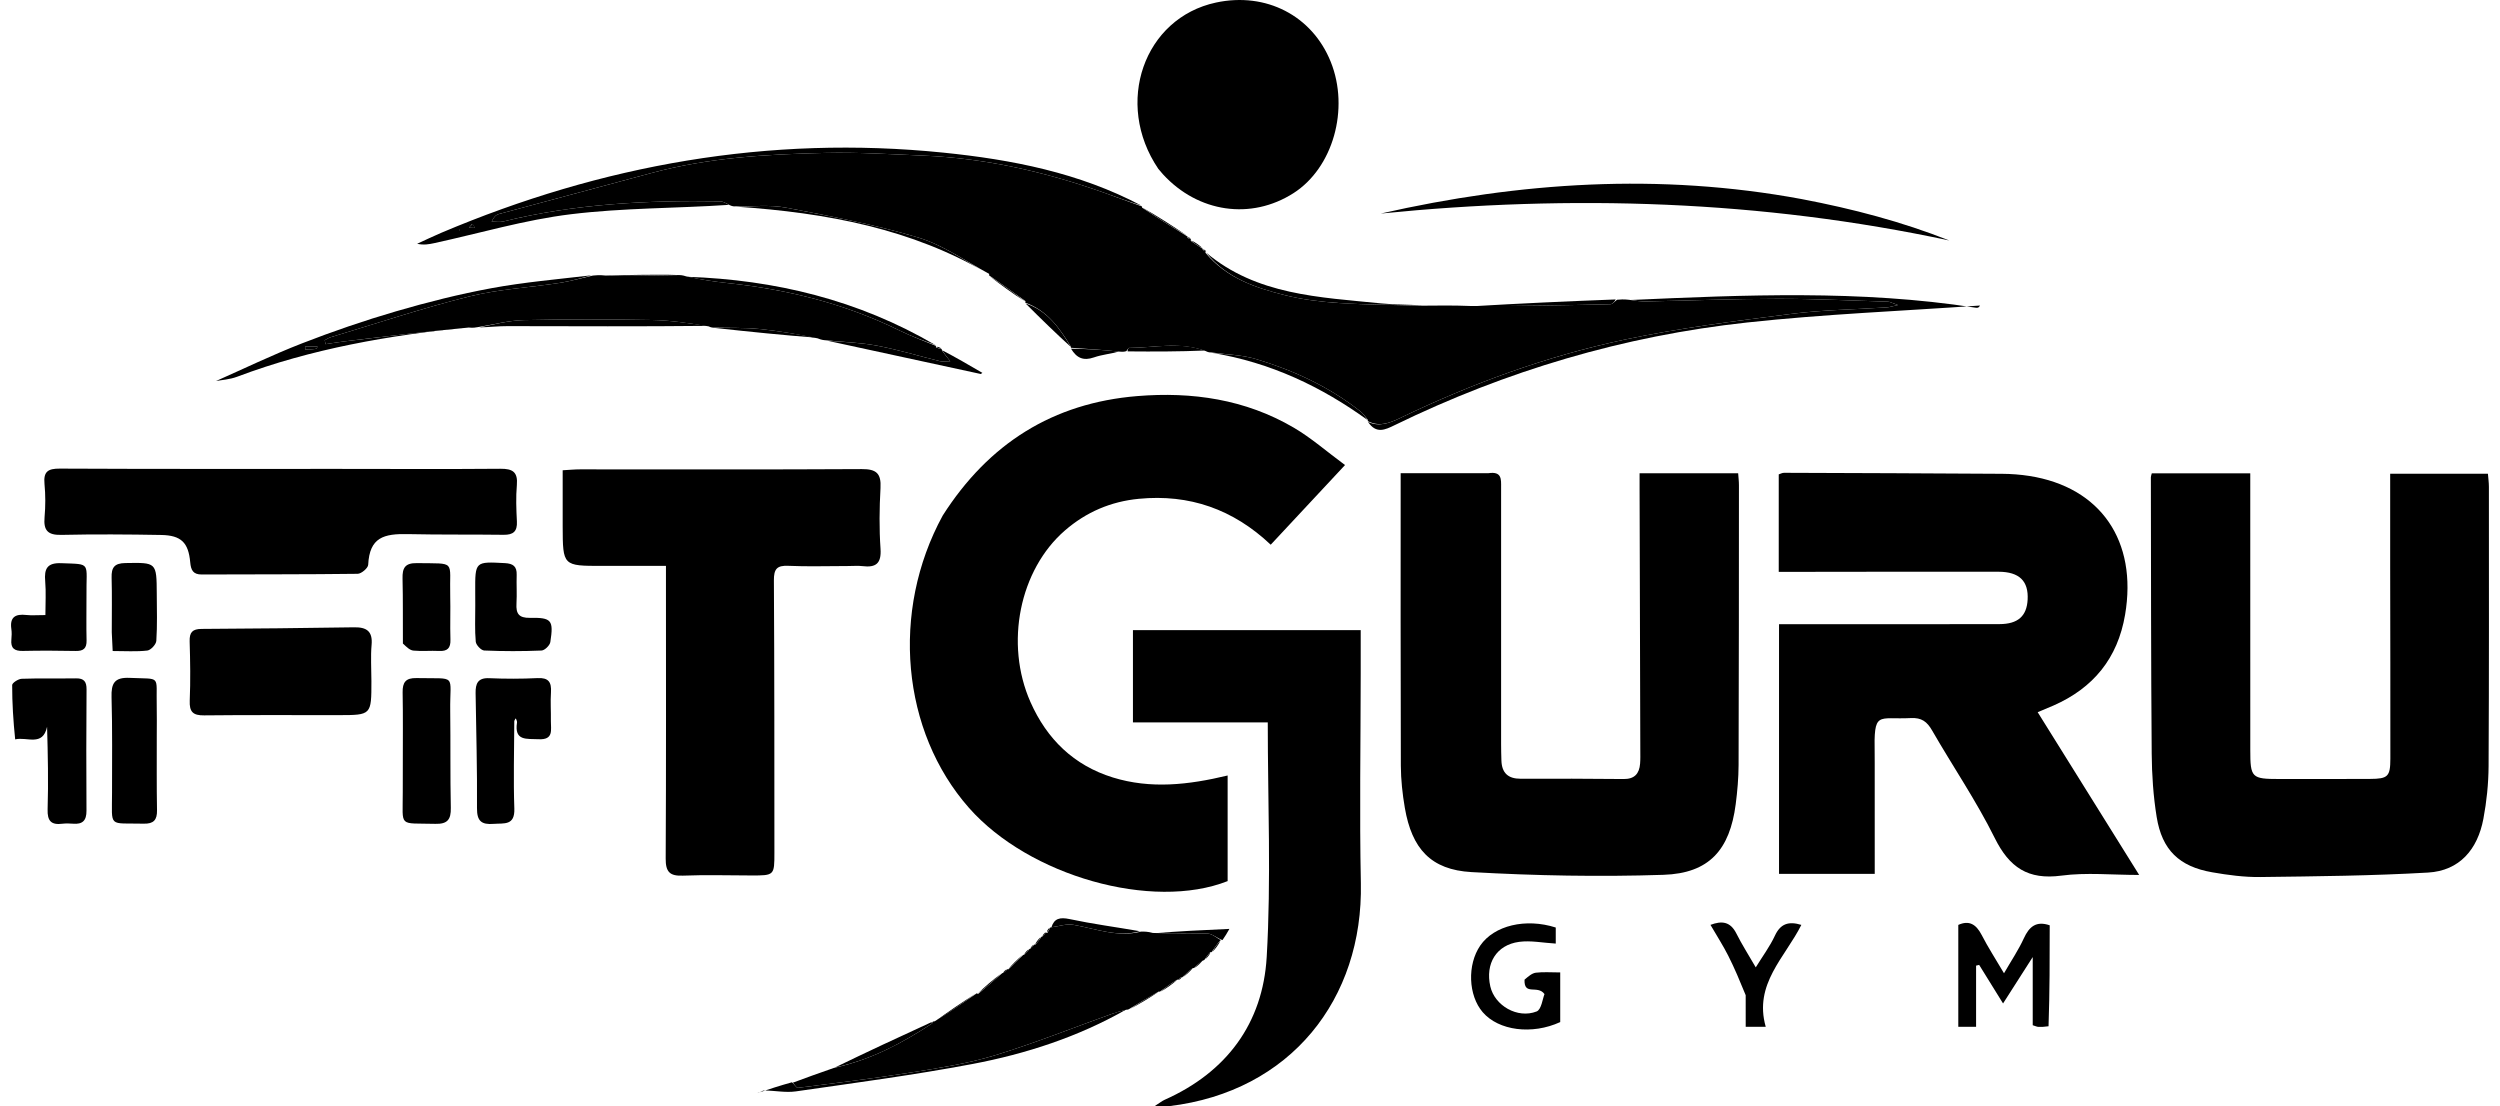 <svg width="113" height="50" viewBox="0 0 113 50" fill="none" xmlns="http://www.w3.org/2000/svg">
<path d="M84.737 34.509C84.738 36.2 84.738 37.824 84.738 39.499C83.294 39.499 81.874 39.499 80.412 39.499C80.412 35.75 80.412 32.03 80.412 28.214C80.653 28.214 80.894 28.214 81.135 28.214C84.216 28.214 87.297 28.218 90.378 28.21C91.213 28.208 91.608 27.846 91.649 27.107C91.696 26.267 91.277 25.845 90.335 25.843C87.277 25.837 84.219 25.845 81.161 25.848C80.917 25.849 80.673 25.848 80.399 25.848C80.399 24.34 80.399 22.905 80.399 21.442C80.473 21.419 80.556 21.37 80.639 21.371C83.925 21.382 87.211 21.394 90.498 21.416C90.907 21.419 91.32 21.45 91.725 21.513C94.952 22.018 96.62 24.455 96.054 27.785C95.719 29.758 94.617 31.1 92.81 31.893C92.604 31.983 92.395 32.068 92.103 32.191C93.629 34.638 95.131 37.047 96.691 39.548C95.466 39.548 94.302 39.428 93.175 39.578C91.667 39.779 90.824 39.213 90.16 37.874C89.33 36.2 88.268 34.643 87.333 33.02C87.103 32.619 86.858 32.432 86.37 32.457C84.855 32.536 84.695 32.089 84.735 34.097C84.737 34.212 84.736 34.326 84.737 34.509Z" fill="black"/>
<path d="M67.28 21.388C67.888 21.297 67.85 21.665 67.85 22.022C67.848 25.889 67.849 29.756 67.85 33.623C67.85 33.874 67.856 34.126 67.864 34.377C67.881 34.939 68.169 35.201 68.731 35.199C70.283 35.195 71.834 35.194 73.386 35.212C73.88 35.217 74.095 34.973 74.132 34.519C74.149 34.315 74.142 34.108 74.142 33.902C74.131 29.966 74.12 26.031 74.109 22.095C74.108 21.873 74.109 21.65 74.109 21.393C75.63 21.393 77.08 21.393 78.565 21.393C78.578 21.586 78.601 21.764 78.6 21.942C78.598 26.153 78.599 30.363 78.584 34.573C78.582 35.166 78.53 35.762 78.454 36.35C78.187 38.414 77.255 39.474 75.188 39.542C72.3 39.638 69.4 39.581 66.514 39.419C64.67 39.316 63.816 38.359 63.499 36.518C63.391 35.889 63.321 35.246 63.318 34.608C63.303 30.239 63.31 25.87 63.31 21.388C64.591 21.388 65.904 21.388 67.28 21.388Z" fill="black"/>
<path d="M108.036 25.577C108.036 24.16 108.036 22.811 108.036 21.413C109.508 21.413 110.955 21.413 112.454 21.413C112.469 21.61 112.498 21.807 112.498 22.004C112.498 26.213 112.508 30.423 112.484 34.632C112.479 35.428 112.396 36.234 112.248 37.016C111.988 38.389 111.177 39.357 109.748 39.44C107.226 39.586 104.695 39.61 102.168 39.642C101.443 39.651 100.709 39.553 99.993 39.428C98.502 39.17 97.723 38.419 97.482 36.93C97.329 35.986 97.264 35.02 97.257 34.063C97.224 29.9 97.227 25.736 97.219 21.572C97.219 21.529 97.238 21.485 97.26 21.395C98.716 21.395 100.183 21.395 101.712 21.395C101.712 21.652 101.712 21.875 101.712 22.097C101.712 26.032 101.711 29.967 101.713 33.902C101.713 35.154 101.773 35.211 103.02 35.211C104.388 35.211 105.757 35.214 107.126 35.207C107.933 35.203 108.043 35.103 108.044 34.293C108.048 31.411 108.04 28.528 108.036 25.577Z" fill="black"/>
<path d="M42.61 23.304C44.689 20.043 47.596 18.215 51.403 17.903C53.886 17.7 56.287 18.048 58.471 19.326C59.266 19.791 59.97 20.412 60.795 21.02C59.623 22.277 58.555 23.422 57.437 24.621C55.739 23.015 53.759 22.325 51.476 22.546C50.209 22.668 49.094 23.146 48.135 23.977C46.083 25.755 45.405 29.088 46.578 31.735C47.319 33.405 48.532 34.593 50.299 35.141C52.008 35.671 53.722 35.478 55.489 35.052C55.489 36.686 55.489 38.253 55.489 39.826C52.084 41.17 46.516 39.598 43.798 36.516C40.749 33.057 40.248 27.634 42.61 23.304Z" fill="black"/>
<path d="M73.092 13.548C73.24 13.535 73.388 13.522 73.637 13.551C73.965 13.604 74.192 13.631 74.418 13.626C76.397 13.586 78.376 13.508 80.356 13.506C82.016 13.504 83.676 13.586 85.335 13.636C85.426 13.639 85.515 13.694 85.79 13.788C85.491 13.853 85.391 13.888 85.289 13.894C83.841 13.989 82.382 14.005 80.945 14.19C78.432 14.513 75.908 14.824 73.433 15.35C69.913 16.098 66.535 17.329 63.287 18.894C62.8 19.128 62.334 19.304 61.812 19.028C61.812 19.028 61.837 19.015 61.825 18.977C61.706 18.824 61.614 18.692 61.493 18.596C60.083 17.483 58.479 16.742 56.776 16.23C56.128 16.035 55.426 16.025 54.748 15.93C54.683 15.93 54.618 15.931 54.489 15.865C53.304 15.432 52.167 15.721 51.038 15.725C50.995 15.725 50.953 15.82 50.911 15.871C50.847 15.891 50.783 15.91 50.625 15.895C49.819 15.813 49.107 15.766 48.395 15.719C48.395 15.719 48.413 15.714 48.406 15.674C47.882 14.801 47.313 14.025 46.338 13.678C46.338 13.678 46.359 13.636 46.349 13.609C45.792 13.202 45.245 12.821 44.698 12.44C44.698 12.44 44.724 12.409 44.708 12.377C43.631 11.796 42.622 11.07 41.497 10.734C39.547 10.151 37.533 9.77 35.531 9.387C34.791 9.246 34.008 9.34 33.244 9.327C33.181 9.33 33.117 9.334 32.988 9.275C32.798 9.173 32.673 9.103 32.548 9.101C29.249 9.046 25.971 9.215 22.751 10.01C22.584 10.051 22.399 10.015 22.223 10.015C22.321 9.8 22.427 9.708 22.548 9.675C24.845 9.053 27.144 8.443 29.441 7.822C32.024 7.122 34.673 6.972 37.325 6.911C38.8 6.877 40.278 6.973 41.754 7.035C44.542 7.153 47.233 7.765 49.857 8.694C50.448 8.904 51.035 9.121 51.624 9.334C51.624 9.334 51.609 9.346 51.621 9.385C52.318 9.849 53.001 10.274 53.685 10.699C53.685 10.699 53.666 10.735 53.681 10.755C53.742 10.789 53.789 10.804 53.837 10.819C53.837 10.819 53.817 10.86 53.825 10.889C54.013 11.029 54.192 11.14 54.371 11.251C54.371 11.251 54.352 11.27 54.366 11.297C54.427 11.34 54.474 11.356 54.52 11.373C54.52 11.373 54.465 11.389 54.49 11.429C55.441 12.572 56.736 13.001 58.052 13.336C58.857 13.54 59.698 13.642 60.53 13.697C61.789 13.78 63.054 13.781 64.317 13.816C65.011 13.808 65.706 13.8 66.511 13.832C68.677 13.835 70.732 13.801 72.786 13.752C72.89 13.75 72.99 13.619 73.092 13.548Z" fill="black"/>
<path d="M38.301 25.585C37.366 25.585 36.497 25.615 35.632 25.575C35.112 25.552 34.977 25.72 34.98 26.237C35.005 30.334 35 34.432 35.003 38.529C35.004 39.573 35.001 39.573 33.953 39.571C32.926 39.57 31.898 39.537 30.872 39.579C30.272 39.604 30.085 39.412 30.089 38.804C30.112 34.639 30.101 30.472 30.101 26.306C30.101 26.102 30.101 25.898 30.101 25.578C29.112 25.578 28.164 25.578 27.216 25.578C25.441 25.58 25.439 25.581 25.433 23.791C25.43 22.97 25.433 22.148 25.433 21.256C25.73 21.24 25.972 21.215 26.215 21.215C30.46 21.214 34.706 21.228 38.951 21.203C39.614 21.199 39.835 21.399 39.799 22.06C39.748 22.973 39.737 23.894 39.8 24.805C39.845 25.474 39.587 25.663 38.985 25.589C38.783 25.564 38.575 25.585 38.301 25.585Z" fill="black"/>
<path d="M52.85 49.997C52.648 50 52.502 50 52.184 50C52.431 49.843 52.529 49.761 52.641 49.711C55.442 48.465 57.08 46.254 57.255 43.255C57.46 39.752 57.303 36.228 57.303 32.653C55.299 32.653 53.28 32.653 51.209 32.653C51.209 31.237 51.209 29.88 51.209 28.482C54.604 28.482 58.014 28.482 61.504 28.482C61.504 29.136 61.504 29.79 61.504 30.445C61.502 33.601 61.446 36.758 61.511 39.913C61.62 45.147 58.348 49.339 52.85 49.997Z" fill="black"/>
<path d="M15.296 21.194C17.783 21.195 20.201 21.209 22.62 21.188C23.169 21.184 23.414 21.332 23.362 21.924C23.314 22.469 23.336 23.023 23.364 23.571C23.387 24.023 23.197 24.179 22.762 24.173C21.325 24.154 19.888 24.174 18.451 24.142C17.349 24.117 16.703 24.284 16.642 25.529C16.634 25.678 16.335 25.933 16.168 25.936C13.818 25.966 11.469 25.957 9.119 25.967C8.728 25.969 8.63 25.771 8.598 25.415C8.518 24.522 8.186 24.197 7.289 24.181C5.784 24.154 4.278 24.143 2.773 24.177C2.159 24.191 1.961 23.975 2.014 23.381C2.058 22.881 2.059 22.371 2.011 21.872C1.958 21.315 2.168 21.178 2.703 21.181C6.878 21.202 11.053 21.194 15.296 21.194Z" fill="black"/>
<path d="M52.357 7.634C50.346 4.668 51.706 0.812 54.965 0.115C57.226 -0.369 59.31 0.708 60.149 2.793C61.007 4.926 60.252 7.588 58.466 8.73C56.547 9.956 54.158 9.611 52.567 7.879C52.505 7.812 52.448 7.741 52.357 7.634Z" fill="black"/>
<path d="M51.038 45.607C51.038 45.607 50.996 45.642 50.914 45.639C50.62 45.706 50.406 45.773 50.194 45.849C48.449 46.475 46.723 47.168 44.951 47.706C43.723 48.078 42.437 48.275 41.166 48.478C39.472 48.749 37.767 48.954 36.065 49.17C36 49.179 35.913 49.018 35.836 48.937C36.424 48.72 37.011 48.504 37.695 48.269C39.38 47.903 40.782 47.144 42.127 46.264C42.141 46.255 42.138 46.221 42.142 46.198C42.142 46.198 42.173 46.161 42.249 46.163C42.936 45.74 43.547 45.317 44.157 44.893C44.157 44.893 44.176 44.927 44.214 44.922C44.599 44.609 44.947 44.3 45.295 43.991C45.295 43.991 45.291 43.982 45.337 43.98C45.434 43.919 45.486 43.861 45.536 43.802C45.536 43.802 45.541 43.819 45.58 43.812C45.83 43.59 46.04 43.375 46.25 43.16C46.25 43.16 46.248 43.158 46.292 43.154C46.401 43.065 46.465 42.981 46.529 42.896C46.529 42.896 46.526 42.886 46.573 42.882C46.663 42.815 46.706 42.751 46.749 42.688C46.749 42.688 46.757 42.704 46.795 42.701C46.914 42.58 46.994 42.461 47.075 42.342C47.075 42.342 47.071 42.334 47.117 42.33C47.201 42.262 47.239 42.197 47.276 42.133C47.289 42.155 47.302 42.178 47.341 42.168C47.403 42.063 47.441 41.99 47.478 41.918C47.478 41.918 47.481 41.922 47.528 41.913C47.886 41.865 48.209 41.748 48.504 41.799C49.525 41.975 50.517 42.383 51.581 42.107C51.731 42.107 51.881 42.107 52.107 42.169C52.984 42.215 53.786 42.175 54.586 42.198C54.799 42.205 55.007 42.406 55.217 42.517C55.217 42.517 55.198 42.496 55.154 42.508C54.993 42.695 54.876 42.87 54.759 43.044C54.759 43.044 54.746 43.027 54.711 43.031C54.6 43.147 54.526 43.258 54.451 43.368C54.451 43.368 54.435 43.408 54.37 43.416C54.192 43.536 54.08 43.647 53.967 43.758C53.967 43.758 53.957 43.762 53.913 43.758C53.721 43.898 53.574 44.041 53.426 44.184C53.426 44.184 53.391 44.188 53.369 44.18C53.316 44.213 53.286 44.253 53.256 44.294C53.256 44.294 53.254 44.28 53.211 44.278C52.919 44.459 52.67 44.643 52.422 44.827C52.422 44.827 52.419 44.814 52.374 44.817C51.898 45.082 51.468 45.344 51.038 45.607Z" fill="black"/>
<path d="M30.627 12.434C30.734 12.432 30.84 12.431 31.018 12.493C31.689 12.638 32.288 12.733 32.889 12.796C35.593 13.081 38.195 13.727 40.648 14.934C41.188 15.2 41.758 15.405 42.315 15.638C42.315 15.638 42.287 15.683 42.31 15.704C42.416 15.747 42.499 15.769 42.582 15.791C42.582 15.791 42.564 15.805 42.578 15.841C42.697 16.008 42.8 16.139 42.951 16.328C42.734 16.328 42.599 16.354 42.478 16.324C41.536 16.093 40.606 15.809 39.655 15.627C38.899 15.482 38.119 15.46 37.35 15.383C37.242 15.376 37.134 15.368 36.956 15.293C36.022 15.102 35.161 14.951 34.293 14.868C33.629 14.804 32.957 14.826 32.289 14.809C32.224 14.811 32.158 14.813 32.024 14.75C31.127 14.608 30.301 14.478 29.472 14.464C27.541 14.431 25.608 14.425 23.677 14.469C22.983 14.485 22.292 14.675 21.6 14.786C21.494 14.806 21.389 14.825 21.186 14.805C19.253 14.986 17.418 15.206 15.583 15.429C15.293 15.464 15.005 15.513 14.716 15.556C14.704 15.497 14.691 15.438 14.678 15.379C14.767 15.333 14.852 15.271 14.946 15.243C17.028 14.618 19.094 13.927 21.201 13.402C22.527 13.071 23.916 13.001 25.274 12.791C25.788 12.711 26.292 12.569 26.8 12.455C26.949 12.44 27.097 12.426 27.348 12.453C28.509 12.474 29.568 12.454 30.627 12.434Z" fill="black"/>
<path d="M16.788 30.793C16.788 32.32 16.788 32.322 15.311 32.324C13.284 32.327 11.257 32.312 9.23 32.335C8.721 32.341 8.555 32.178 8.576 31.665C8.614 30.776 8.599 29.883 8.572 28.993C8.56 28.581 8.696 28.429 9.114 28.427C11.413 28.416 13.712 28.388 16.011 28.354C16.569 28.346 16.852 28.532 16.796 29.15C16.749 29.671 16.787 30.2 16.788 30.793Z" fill="black"/>
<path d="M81.434 8.998C83.754 9.44 85.97 10.023 88.11 10.871C79.605 9.05 71.035 8.787 62.409 9.653C68.693 8.227 75.008 7.807 81.434 8.998Z" fill="black"/>
<path d="M0.686 33.42C0.6 32.588 0.549 31.777 0.55 30.965C0.55 30.866 0.827 30.687 0.98 30.681C1.799 30.652 2.62 30.675 3.44 30.662C3.799 30.656 3.914 30.815 3.912 31.159C3.901 32.987 3.895 34.815 3.909 36.642C3.913 37.097 3.727 37.267 3.296 37.231C3.137 37.218 2.975 37.214 2.818 37.233C2.319 37.296 2.136 37.114 2.152 36.586C2.19 35.354 2.164 34.121 2.128 32.849C1.935 33.762 1.214 33.291 0.686 33.42Z" fill="black"/>
<path d="M23.246 32.588C23.241 33.942 23.202 35.245 23.248 36.544C23.276 37.33 22.788 37.202 22.311 37.239C21.763 37.282 21.555 37.116 21.56 36.526C21.573 34.793 21.524 33.059 21.497 31.326C21.49 30.903 21.596 30.631 22.111 30.654C22.839 30.686 23.57 30.686 24.296 30.65C24.795 30.625 24.933 30.832 24.904 31.291C24.875 31.723 24.908 32.159 24.9 32.592C24.894 32.98 25.04 33.45 24.343 33.413C23.812 33.384 23.236 33.511 23.369 32.656C23.378 32.598 23.335 32.532 23.316 32.47C23.294 32.492 23.271 32.514 23.246 32.588Z" fill="black"/>
<path d="M18.207 34.642C18.206 33.482 18.219 32.39 18.199 31.298C18.191 30.839 18.338 30.639 18.825 30.649C20.699 30.691 20.327 30.424 20.35 32.136C20.369 33.596 20.346 35.057 20.377 36.516C20.388 37.044 20.224 37.252 19.679 37.238C17.978 37.194 18.211 37.424 18.205 35.806C18.203 35.441 18.206 35.076 18.207 34.642Z" fill="black"/>
<path d="M7.086 33.269C7.088 34.433 7.077 35.529 7.097 36.624C7.105 37.066 6.941 37.24 6.498 37.23C4.869 37.192 5.064 37.439 5.064 35.831C5.063 34.393 5.083 32.954 5.042 31.517C5.023 30.888 5.169 30.608 5.864 30.64C7.313 30.706 7.05 30.492 7.084 31.899C7.094 32.332 7.086 32.766 7.086 33.269Z" fill="black"/>
<path d="M92.594 46.387C92.405 46.413 92.268 46.422 92.132 46.415C92.068 46.412 92.006 46.379 91.879 46.34C91.879 45.386 91.879 44.422 91.879 43.259C91.387 44.028 91.005 44.626 90.538 45.356C90.129 44.696 89.793 44.154 89.458 43.613C89.412 43.625 89.365 43.636 89.319 43.647C89.319 44.56 89.319 45.473 89.319 46.412C89.009 46.412 88.787 46.412 88.515 46.412C88.515 44.882 88.515 43.361 88.515 41.806C88.992 41.59 89.314 41.764 89.567 42.253C89.859 42.82 90.207 43.357 90.581 43.992C90.905 43.429 91.235 42.941 91.477 42.413C91.72 41.883 92.037 41.614 92.647 41.824C92.647 43.325 92.647 44.845 92.594 46.387Z" fill="black"/>
<path d="M51.599 9.296C51.035 9.121 50.448 8.904 49.857 8.694C47.233 7.765 44.542 7.153 41.754 7.035C40.278 6.973 38.8 6.877 37.325 6.911C34.673 6.972 32.024 7.122 29.441 7.822C27.144 8.443 24.845 9.053 22.548 9.675C22.427 9.708 22.321 9.8 22.223 10.015C22.399 10.015 22.584 10.051 22.751 10.01C25.971 9.215 29.249 9.046 32.548 9.101C32.673 9.103 32.798 9.173 32.943 9.26C30.576 9.419 28.172 9.394 25.807 9.683C23.727 9.936 21.689 10.541 19.632 10.989C19.393 11.041 19.153 11.086 18.855 11.019C19.216 10.854 19.574 10.68 19.939 10.525C27.209 7.447 34.758 6.098 42.64 6.899C45.736 7.214 48.772 7.802 51.599 9.296ZM21.336 10.129C21.29 10.183 21.244 10.237 21.198 10.291C21.28 10.295 21.362 10.298 21.444 10.302C21.432 10.236 21.42 10.171 21.336 10.129ZM20.753 10.428C20.764 10.409 20.775 10.389 20.786 10.37C20.768 10.379 20.75 10.387 20.753 10.428Z" fill="black"/>
<path d="M61.833 19.069C62.334 19.304 62.8 19.128 63.287 18.894C66.535 17.329 69.913 16.098 73.433 15.35C75.908 14.824 78.432 14.513 80.945 14.19C82.382 14.005 83.841 13.989 85.289 13.894C85.391 13.888 85.491 13.853 85.79 13.788C85.515 13.694 85.426 13.639 85.335 13.636C83.676 13.586 82.016 13.504 80.356 13.506C78.376 13.508 76.397 13.586 74.418 13.626C74.192 13.631 73.965 13.604 73.692 13.56C78.862 13.33 84.08 13.099 89.272 13.904C89.353 13.917 89.433 13.934 89.495 13.81C85.984 14.057 82.463 14.198 78.967 14.577C73.398 15.182 68.082 16.758 63.037 19.218C62.607 19.427 62.206 19.626 61.833 19.069Z" fill="black"/>
<path d="M68.909 44.281C69.08 44.136 69.243 43.989 69.421 43.966C69.755 43.924 70.099 43.954 70.522 43.954C70.522 44.356 70.522 44.737 70.522 45.118C70.522 45.482 70.522 45.847 70.522 46.198C69.247 46.784 67.737 46.585 67.019 45.752C66.364 44.993 66.313 43.604 66.908 42.738C67.533 41.829 68.963 41.489 70.32 41.924C70.32 42.188 70.32 42.45 70.32 42.65C69.735 42.616 69.187 42.501 68.664 42.572C67.635 42.71 67.128 43.555 67.362 44.586C67.559 45.451 68.588 46.058 69.456 45.718C69.673 45.633 69.728 45.133 69.811 44.933C69.499 44.498 68.879 45.028 68.909 44.281Z" fill="black"/>
<path d="M3.909 26.957C3.91 27.665 3.897 28.306 3.913 28.946C3.922 29.304 3.774 29.43 3.426 29.424C2.628 29.408 1.83 29.404 1.032 29.422C0.653 29.43 0.476 29.302 0.514 28.909C0.529 28.751 0.536 28.587 0.513 28.43C0.436 27.889 0.699 27.742 1.186 27.797C1.429 27.824 1.679 27.801 2.052 27.801C2.052 27.251 2.085 26.759 2.043 26.273C1.993 25.707 2.13 25.431 2.773 25.456C4.161 25.511 3.889 25.386 3.909 26.957Z" fill="black"/>
<path d="M21.482 27.364C21.482 27.113 21.481 26.931 21.48 26.748C21.474 25.37 21.474 25.382 22.822 25.453C23.194 25.473 23.366 25.601 23.354 25.982C23.34 26.415 23.37 26.85 23.345 27.282C23.319 27.734 23.448 27.935 23.952 27.927C24.936 27.91 25.028 28.031 24.875 29.021C24.852 29.172 24.62 29.398 24.477 29.404C23.614 29.44 22.748 29.44 21.885 29.403C21.747 29.397 21.518 29.154 21.504 29.005C21.456 28.484 21.483 27.957 21.482 27.364Z" fill="black"/>
<path d="M18.211 29.088C18.205 28.067 18.218 27.109 18.195 26.151C18.183 25.678 18.301 25.445 18.84 25.453C20.656 25.482 20.307 25.302 20.35 26.923C20.367 27.584 20.339 28.247 20.36 28.907C20.373 29.295 20.225 29.443 19.844 29.423C19.458 29.403 19.068 29.445 18.685 29.407C18.521 29.39 18.371 29.24 18.211 29.088Z" fill="black"/>
<path d="M5.052 28.578C5.052 27.712 5.067 26.91 5.045 26.11C5.032 25.656 5.167 25.458 5.662 25.45C7.077 25.426 7.078 25.406 7.086 26.84C7.09 27.549 7.112 28.26 7.066 28.966C7.056 29.127 6.816 29.387 6.658 29.405C6.166 29.462 5.663 29.426 5.093 29.426C5.078 29.13 5.065 28.887 5.052 28.578Z" fill="black"/>
<path d="M26.74 12.443C26.292 12.569 25.788 12.711 25.274 12.791C23.916 13.001 22.527 13.071 21.201 13.402C19.094 13.927 17.028 14.618 14.946 15.243C14.852 15.271 14.767 15.333 14.678 15.379C14.691 15.438 14.704 15.497 14.716 15.556C15.005 15.513 15.293 15.464 15.583 15.429C17.418 15.206 19.253 14.986 21.133 14.798C17.606 15.154 14.094 15.755 10.72 17.028C10.383 17.155 10.005 17.176 9.763 17.223C10.976 16.687 12.288 16.051 13.643 15.523C15.041 14.979 16.466 14.49 17.906 14.07C19.323 13.656 20.764 13.294 22.215 13.026C23.69 12.754 25.191 12.624 26.74 12.443ZM14.273 15.77C14.29 15.755 14.31 15.743 14.324 15.726C14.337 15.709 14.344 15.687 14.353 15.667C14.165 15.667 13.978 15.667 13.791 15.667C13.794 15.713 13.797 15.758 13.8 15.803C13.931 15.803 14.061 15.803 14.273 15.77Z" fill="black"/>
<path d="M78.905 44.983C78.645 44.348 78.404 43.766 78.12 43.205C77.885 42.739 77.6 42.298 77.313 41.804C77.829 41.609 78.212 41.654 78.484 42.194C78.736 42.696 79.04 43.171 79.36 43.725C79.674 43.215 80 42.778 80.226 42.292C80.477 41.752 80.843 41.629 81.421 41.805C80.689 43.271 79.261 44.476 79.811 46.411C79.448 46.411 79.212 46.411 78.906 46.411C78.906 45.953 78.906 45.499 78.905 44.983Z" fill="black"/>
<path d="M35.798 48.919C35.913 49.018 36 49.179 36.065 49.17C37.767 48.954 39.472 48.749 41.166 48.478C42.437 48.275 43.723 48.078 44.951 47.706C46.723 47.168 48.449 46.475 50.194 45.849C50.406 45.773 50.62 45.706 50.887 45.64C48.747 46.859 46.387 47.634 43.944 48.095C41.302 48.594 38.633 48.947 35.971 49.331C35.508 49.398 35.021 49.292 34.545 49.291C34.444 49.29 34.343 49.4 34.234 49.406C34.743 49.238 35.252 49.069 35.798 48.919Z" fill="black"/>
<path d="M33.3 9.343C34.008 9.34 34.791 9.246 35.531 9.387C37.533 9.77 39.547 10.151 41.497 10.734C42.622 11.07 43.631 11.796 44.698 12.395C41.215 10.327 37.346 9.619 33.3 9.343Z" fill="black"/>
<path d="M42.289 15.601C41.758 15.405 41.188 15.2 40.648 14.934C38.195 13.727 35.593 13.081 32.889 12.796C32.288 12.733 31.689 12.638 31.069 12.511C35.02 12.648 38.794 13.551 42.289 15.601Z" fill="black"/>
<path d="M21.661 14.799C22.292 14.675 22.983 14.485 23.677 14.469C25.608 14.425 27.541 14.431 29.472 14.464C30.301 14.478 31.127 14.608 31.979 14.729C28.984 14.761 25.965 14.746 22.946 14.741C22.538 14.74 22.13 14.786 21.661 14.799Z" fill="black"/>
<path d="M64.257 13.801C63.054 13.781 61.789 13.78 60.53 13.697C59.698 13.642 58.857 13.54 58.052 13.336C56.736 13.001 55.441 12.572 54.518 11.419C56.802 13.342 59.642 13.432 62.422 13.713C63.01 13.772 63.605 13.763 64.257 13.801Z" fill="black"/>
<path d="M37.4 15.402C38.119 15.46 38.899 15.482 39.655 15.627C40.606 15.809 41.536 16.093 42.478 16.324C42.599 16.354 42.734 16.328 42.951 16.328C42.8 16.139 42.697 16.008 42.584 15.831C43.184 16.141 43.793 16.497 44.403 16.853C44.379 16.87 44.356 16.887 44.333 16.905C42.039 16.41 39.745 15.915 37.4 15.402Z" fill="black"/>
<path d="M54.796 15.95C55.425 16.025 56.128 16.035 56.776 16.23C58.479 16.742 60.083 17.483 61.493 18.596C61.614 18.692 61.706 18.824 61.815 18.987C59.728 17.476 57.433 16.387 54.796 15.95Z" fill="black"/>
<path d="M73.029 13.535C72.99 13.619 72.89 13.75 72.786 13.752C70.732 13.801 68.677 13.835 66.575 13.842C68.674 13.716 70.82 13.619 73.029 13.535Z" fill="black"/>
<path d="M42.094 46.205C42.138 46.221 42.141 46.255 42.127 46.264C40.782 47.144 39.38 47.903 37.738 48.251C39.139 47.572 40.592 46.892 42.094 46.205Z" fill="black"/>
<path d="M32.345 14.827C32.957 14.826 33.629 14.804 34.293 14.868C35.161 14.951 36.023 15.102 36.91 15.265C35.422 15.152 33.912 14.998 32.345 14.827Z" fill="black"/>
<path d="M50.971 15.883C50.953 15.82 50.995 15.725 51.038 15.725C52.167 15.721 53.304 15.432 54.445 15.844C53.32 15.892 52.176 15.894 50.971 15.883Z" fill="black"/>
<path d="M51.527 42.091C50.517 42.383 49.525 41.975 48.504 41.799C48.209 41.748 47.886 41.865 47.526 41.912C47.646 41.514 47.908 41.45 48.342 41.542C49.377 41.762 50.428 41.902 51.527 42.091Z" fill="black"/>
<path d="M55.255 42.493C55.007 42.406 54.799 42.205 54.586 42.198C53.786 42.175 52.984 42.215 52.161 42.186C53.256 42.09 54.374 42.04 55.569 41.986C55.461 42.177 55.377 42.323 55.255 42.493Z" fill="black"/>
<path d="M46.359 13.718C47.313 14.025 47.882 14.801 48.404 15.683C47.733 15.074 47.056 14.416 46.359 13.718Z" fill="black"/>
<path d="M30.573 12.418C29.568 12.454 28.509 12.474 27.403 12.463C28.41 12.422 29.464 12.412 30.573 12.418Z" fill="black"/>
<path d="M53.664 10.659C53.001 10.274 52.318 9.849 51.625 9.376C52.291 9.758 52.967 10.189 53.664 10.659Z" fill="black"/>
<path d="M48.41 15.761C49.107 15.766 49.819 15.813 50.575 15.889C50.225 15.994 49.816 16.025 49.442 16.156C48.98 16.316 48.67 16.194 48.41 15.761Z" fill="black"/>
<path d="M44.111 44.905C43.547 45.317 42.936 45.74 42.273 46.161C42.835 45.744 43.45 45.33 44.111 44.905Z" fill="black"/>
<path d="M44.722 12.478C45.245 12.821 45.792 13.202 46.341 13.632C45.811 13.292 45.278 12.904 44.722 12.478Z" fill="black"/>
<path d="M51.086 45.603C51.468 45.344 51.898 45.082 52.379 44.821C51.998 45.081 51.566 45.34 51.086 45.603Z" fill="black"/>
<path d="M45.251 44.006C44.947 44.3 44.599 44.609 44.201 44.907C44.503 44.605 44.855 44.312 45.251 44.006Z" fill="black"/>
<path d="M52.469 44.822C52.67 44.643 52.919 44.459 53.217 44.281C53.017 44.462 52.766 44.639 52.469 44.822Z" fill="black"/>
<path d="M46.207 43.174C46.04 43.375 45.83 43.59 45.572 43.811C45.738 43.607 45.951 43.398 46.207 43.174Z" fill="black"/>
<path d="M54.352 11.211C54.192 11.14 54.013 11.029 53.836 10.868C54.003 10.936 54.168 11.054 54.352 11.211Z" fill="black"/>
<path d="M54.801 43.029C54.876 42.87 54.993 42.695 55.16 42.521C55.087 42.686 54.965 42.85 54.801 43.029Z" fill="black"/>
<path d="M54.006 43.749C54.08 43.647 54.192 43.536 54.349 43.42C54.277 43.523 54.161 43.631 54.006 43.749Z" fill="black"/>
<path d="M53.468 44.169C53.574 44.041 53.721 43.898 53.916 43.754C53.812 43.887 53.661 44.021 53.468 44.169Z" fill="black"/>
<path d="M47.035 42.356C46.994 42.461 46.914 42.58 46.787 42.698C46.825 42.589 46.91 42.48 47.035 42.356Z" fill="black"/>
<path d="M54.487 43.353C54.526 43.258 54.6 43.147 54.719 43.038C54.684 43.139 54.603 43.239 54.487 43.353Z" fill="black"/>
<path d="M46.491 42.908C46.465 42.981 46.401 43.065 46.293 43.154C46.318 43.079 46.385 42.999 46.491 42.908Z" fill="black"/>
<path d="M46.712 42.7C46.706 42.751 46.663 42.815 46.578 42.884C46.583 42.831 46.63 42.772 46.712 42.7Z" fill="black"/>
<path d="M42.56 15.757C42.499 15.769 42.416 15.747 42.322 15.681C42.386 15.665 42.462 15.693 42.56 15.757Z" fill="black"/>
<path d="M47.442 41.931C47.441 41.99 47.404 42.063 47.322 42.134C47.321 42.07 47.364 42.007 47.442 41.931Z" fill="black"/>
<path d="M45.498 43.811C45.486 43.861 45.435 43.919 45.342 43.983C45.353 43.931 45.406 43.875 45.498 43.811Z" fill="black"/>
<path d="M47.242 42.148C47.239 42.197 47.201 42.262 47.121 42.332C47.122 42.28 47.165 42.221 47.242 42.148Z" fill="black"/>
<path d="M44.538 17.13C44.54 17.131 44.535 17.13 44.538 17.13Z" fill="black"/>
<path d="M53.292 44.288C53.286 44.253 53.316 44.213 53.386 44.176C53.393 44.214 53.36 44.248 53.292 44.288Z" fill="black"/>
<path d="M53.821 10.787C53.789 10.804 53.742 10.789 53.687 10.736C53.721 10.716 53.763 10.735 53.821 10.787Z" fill="black"/>
<path d="M54.505 11.34C54.474 11.356 54.427 11.34 54.371 11.284C54.405 11.266 54.448 11.287 54.505 11.34Z" fill="black"/>
<path d="M21.372 10.117C21.421 10.171 21.432 10.236 21.444 10.302C21.362 10.298 21.28 10.295 21.198 10.291C21.244 10.237 21.29 10.183 21.372 10.117Z" fill="black"/>
<path d="M20.742 10.412C20.75 10.387 20.768 10.379 20.786 10.37C20.775 10.389 20.764 10.409 20.742 10.412Z" fill="black"/>
<path d="M14.233 15.787C14.061 15.803 13.931 15.803 13.8 15.803C13.797 15.758 13.794 15.713 13.791 15.667C13.978 15.667 14.165 15.667 14.353 15.667C14.344 15.687 14.337 15.709 14.324 15.726C14.31 15.743 14.29 15.755 14.233 15.787Z" fill="black"/>
<path d="M43.307 16.448C43.312 16.445 43.301 16.451 43.307 16.448Z" fill="black"/>
</svg>
